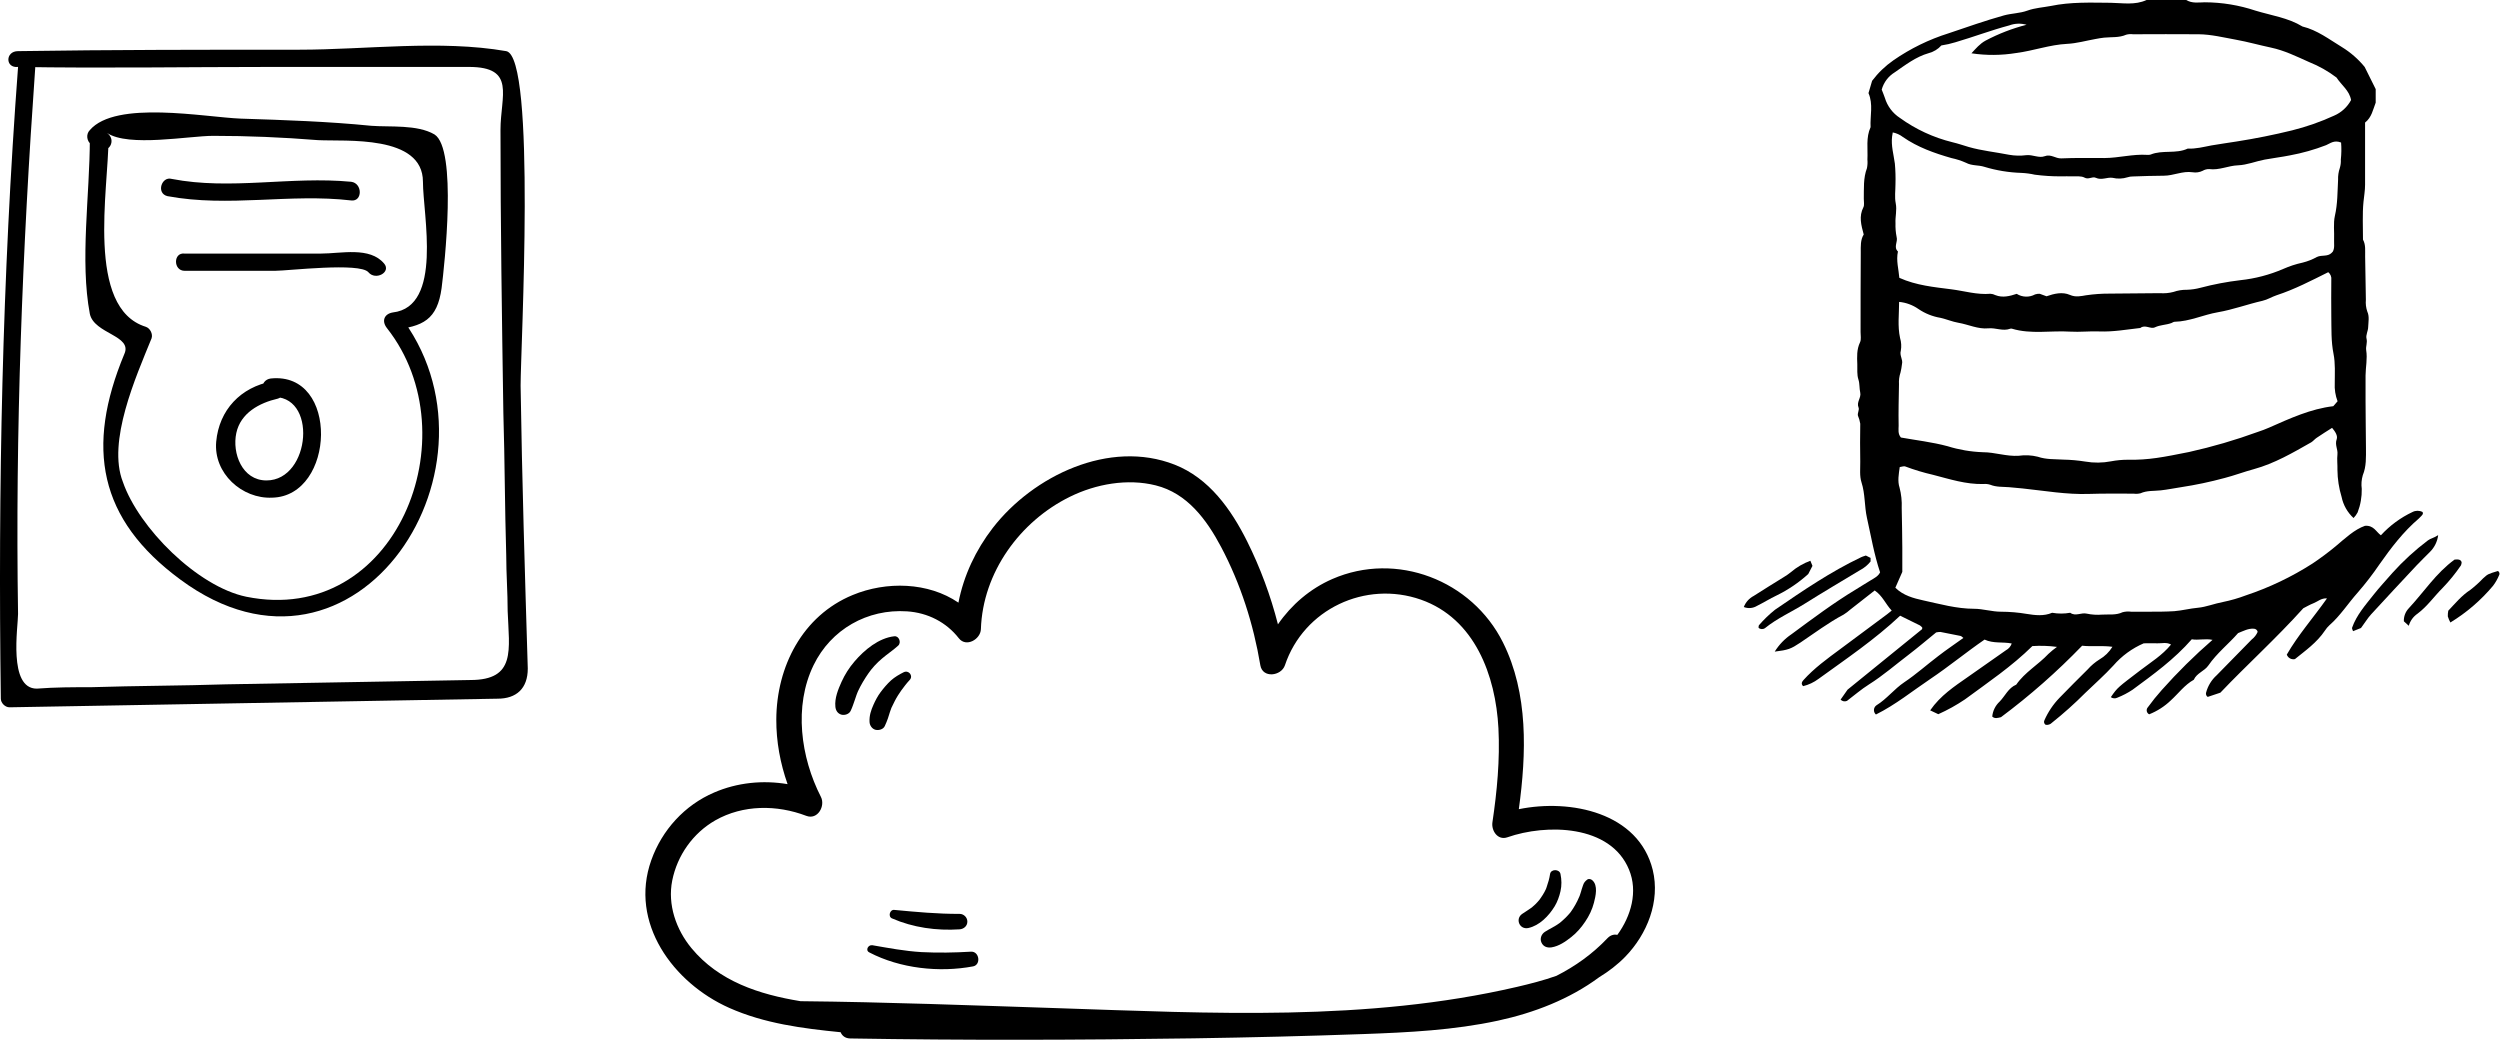 <svg fill="none" height="319" viewBox="0 0 767 319" width="767" xmlns="http://www.w3.org/2000/svg"><g fill="#000"><path d="m5.54 20.53c-4.845 64.755-6.167 129.072-5.286 193.827 0 1.321 1.322 2.643 2.643 2.643 49.776-.881 99.995-1.763 149.775-2.643 5.727 0 9.251-3.084 9.251-9.251-.881-29.073-1.763-57.705-2.202-86.779 0-11.453 4.845-100.878-4.406-102.638-20.264-3.524-43.168-.441-63.433-.441-28.633 0-57.706 0-86.341.441-3.965-.002-3.965 5.285 0 4.844 25.99.441 51.982 0 77.97 0h43.169 17.18c14.536 0 9.691 8.81 9.691 19.382 0 29.074.441 57.706.881 86.779.441 14.537.441 29.074.88 43.611 0 5.727.441 11.452.441 17.18.441 11.893 2.643 21.144-11.452 21.144-25.11.441-49.777.881-74.886 1.322-13.656.441-27.752.441-41.409.88-5.727 0-11.013 0-16.739.441-8.81 0-5.727-18.942-5.727-22.907-.881-55.942 1.322-111.888 5.286-167.834.441-3.524-5.286-3.524-5.286 0z"/><path d="m27.564 42.556c0 17.18-3.084 37.444 0 53.741 1.322 6.167 13.215 6.608 10.572 12.335-11.894 28.633-7.929 50.66 17.18 69.162 54.183 40.087 103.079-35.682 66.956-81.494-.441 1.762-1.321 3.084-1.762 4.845 9.25-.88 13.656-3.084 14.977-12.774.882-7.05 4.847-42.731-2.202-47.137-5.286-3.084-13.656-2.202-19.382-2.643-13.215-1.321-26.43-1.763-40.087-2.202-11.013-.441-38.324-5.727-46.254 3.524-1.321 1.322-.88 3.524.441 4.406.88.441 1.762.881 2.202 1.322 3.084 1.762 5.727-2.643 2.643-4.845 6.608 4.406 25.109.88 32.597.88 10.572 0 21.145.441 32.158 1.321 8.37.441 32.158-1.762 32.158 12.774 0 10.131 6.167 38.324-9.251 40.088-2.643.441-3.523 2.643-1.762 4.846 25.989 33.038 2.643 91.627-43.169 82.376-14.978-3.084-33.038-21.144-37.883-35.24-4.845-12.335 3.965-32.158 8.81-44.052.441-1.322-.441-3.084-1.762-3.524-18.502-5.727-11.453-42.289-11.453-57.706-.441-3.526-5.727-3.526-5.727-.002z"/><path d="m51.352 60.175c18.942 3.524 37.444-.88 56.384 1.321 3.524.441 3.524-5.286 0-5.727-18.501-1.762-37.002 2.643-55.062-.88-3.083-.88-4.845 4.406-1.321 5.286z"/><path d="m56.639 83.083h27.752c3.965 0 25.989-2.643 28.632.441 2.202 2.643 7.049 0 4.845-2.643-4.405-5.286-13.215-3.084-19.381-3.084h-41.847c-3.524-.441-3.524 5.286 0 5.286z"/><path d="m83.511 117.001c-9.692 1.762-16.299 8.81-17.18 18.501-.88 9.692 7.929 17.621 17.18 17.18 19.382-.441 20.703-38.766-.441-36.562-3.524.441-3.524 5.728 0 5.728 14.537-1.322 12.335 25.55-1.321 25.55-7.488 0-10.572-8.371-9.251-14.537 1.321-6.167 7.049-9.251 12.774-10.572 3.084-.882 1.762-6.169-1.761-5.288z"/><path d="m465.975 248.253c2.339-17.099 2.964-35.485-4.877-51.169-9.522-19.078-32.652-28.039-52.355-19.439-6.787 2.965-12.521 7.874-16.672 13.905-2.241-8.798-5.404-17.332-9.455-25.47-4.909-9.819-11.664-19.375-22.241-23.525-20-7.842-43.394 3.427-55.782 19.406-5.238 6.787-8.929 14.597-10.545 22.933-9.257-6.327-22.142-6.624-32.454-2.34-15.419 6.36-23.36 21.977-23.426 38.186-.033 6.787 1.218 13.475 3.459 19.835-7.578-1.285-15.454-.494-22.538 2.569-9.059 3.889-15.98 11.499-19.276 20.758-6.853 19.209 6.723 37.66 23.889 45.304 10.807 4.811 22.537 6.328 34.201 7.479.428 1.055 1.384 1.878 2.901 1.91 35.058.593 70.115.494 105.205-.032 17.463-.265 34.893-.692 52.323-1.317 13.806-.494 27.743-1.186 41.284-4.119 11.103-2.406 21.91-6.589 31.004-13.311 2.901-1.779 5.601-3.823 8.007-6.293 6.723-6.92 10.774-17.001 8.435-26.621-4.351-17.628-25.205-21.878-41.087-18.648zm30.245 38.55c-.988-.198-2.075.032-3.031 1.02-4.613 4.877-9.917 8.633-15.684 11.565-4.02 1.416-8.138 2.471-12.125 3.395-46.063 10.707-93.939 8.072-140.79 6.525-26.325-.858-52.652-1.878-78.976-2.142-12.685-2.076-25.04-6.063-33.475-16.277-4.712-5.7-7.38-13.344-5.897-20.758 1.549-7.71 6.359-14.529 13.213-18.45 8.533-4.843 18.913-4.811 27.908-1.384 3.494 1.351 5.93-3.031 4.482-5.831-6.194-12.125-8.369-27.809-2.241-40.394 5.337-10.972 16.506-17.332 28.699-16.507 6.327.427 11.992 3.296 15.881 8.269 2.241 2.866 6.655.297 6.754-2.801.561-17.364 11.96-33.08 27.315-40.625 7.941-3.921 17.661-5.668 26.325-3.493 9.653 2.406 15.617 10.51 20.066 18.913 5.996 11.335 9.917 23.656 12.027 36.276.692 4.086 6.426 3.328 7.545 0 5.767-17.233 24.711-26.095 41.712-20.131 16.573 5.831 22.933 23.296 23.79 39.439.494 9.652-.427 19.34-1.845 28.896-.364 2.537 1.613 5.601 4.58 4.58 11.928-4.185 31.664-3.953 37.331 9.917 2.795 6.753.621 14.232-3.564 19.998z"/><path d="m266.507 206.474c.527-.759 1.021-1.352 1.779-2.209.724-.791 1.515-1.549 2.34-2.241 1.613-1.384 3.394-2.537 4.941-3.953 1.021-.922.265-3.031-1.186-2.866-4.778.526-9.193 4.185-12.224 7.743-1.614 1.878-2.933 3.953-3.953 6.194-1.055 2.339-2.174 5.04-1.91 7.676.099 1.119.692 2.11 1.845 2.438 1.021.265 2.372-.165 2.834-1.153.526-1.087.89-2.241 1.285-3.36.165-.495.329-1.021.526-1.549.067-.23.166-.462.265-.692 0 0 .131-.329.197-.462.922-1.977 2.041-3.82 3.262-5.567z"/><path d="m270.132 212.404c-.857 1.154-1.549 2.471-2.142 3.79-.759 1.713-1.317 3.36-1.218 5.273.032 1.054.758 2.174 1.845 2.438 1.021.23 2.372-.131 2.834-1.154.329-.758.692-1.514.956-2.339.198-.66.396-1.317.625-1.977.099-.296.23-.625.329-.922.032-.131.099-.229.131-.363.032-.032.067-.099.099-.197.296-.625.593-1.253.921-1.878.561-1.119 1.416-2.439 2.009-3.261.759-1.021 1.549-2.11 2.57-3.197 1.186-1.285-.297-3.131-1.846-2.372-1.383.692-2.735 1.482-3.889 2.505-1.215 1.117-2.27 2.37-3.224 3.654z"/><path d="m486.967 269.864c-.659.494-1.02.921-1.284 1.712-.131.428-.297.857-.428 1.285-.131.427-.23.889-.395 1.317-.067.197-.131.395-.198.593 0 0-.131.328-.165.395-.692 1.648-1.582 3.229-2.604 4.645-.033.067-.099.131-.131.165-.131.166-.265.329-.396.462-.328.363-.659.724-1.02 1.087-.297.297-.593.561-.922.858-.197.165-.363.328-.561.494-.032.032-.229.165-.328.264-1.416 1.087-3.064 1.779-4.546 2.735-1.087.692-1.614 2.075-1.087 3.261.56 1.285 1.746 1.713 3.098 1.515 2.273-.363 4.316-1.779 6.063-3.163 1.68-1.316 3.098-2.964 4.284-4.743 1.186-1.747 2.142-3.723 2.668-5.767.526-2.043 1.317-5.336-.494-6.92-.4-.359-1.092-.556-1.554-.195z"/><path d="m476.948 278.101c.857-1.416 1.45-3.064 1.811-4.679.395-1.779.363-3.494 0-5.273-.297-1.549-2.933-1.613-3.197 0-.198 1.352-.593 2.703-1.055 4.02-.067.166-.131.297-.166.462v.032c0 .032 0 .032-.032.067-.165.329-.328.66-.494.988-.328.625-.724 1.186-1.119 1.779-.099.131-.198.264-.297.428-.032.066-.066.098-.098.131-.198.229-.363.461-.593.691-.462.527-.989 1.021-1.515 1.451-.067.066-.099.098-.131.131-.131.098-.23.165-.363.264-.264.198-.561.363-.823.561-.593.427-1.218.822-1.845 1.218-2.241 1.514-.858 4.909 1.845 4.348 3.459-.754 6.293-3.719 8.072-6.619z"/><path d="m297.908 291.974c-5.074.297-10.114.396-15.189.131-5.107-.296-10.083-1.252-15.09-2.11-1.253-.197-2.241 1.55-.922 2.209 9.455 4.941 21.45 6.229 31.83 4.284 2.502-.494 1.942-4.647-.628-4.514z"/><path d="m273.656 281.76c6.49 2.834 13.673 3.822 20.758 3.36 1.285-.099 2.372-1.02 2.372-2.372 0-1.284-1.087-2.371-2.372-2.371-6.722.032-13.376-.593-20.032-1.219-1.386-.167-2.013 2.041-.726 2.602z"/><path d="m576.813 175.605c-1.818-5.464-2.791-11.124-4.035-16.735-.797-3.607-.515-7.323-1.673-10.891-.631-1.946-.35-4.202-.378-6.321-.059-3.889-.078-7.779 0-11.668-.138-.855-.38-1.691-.72-2.489-.166-.768.486-1.789.205-2.45-.729-1.702.875-3.005.506-4.618-.301-1.294-.137-2.714-.545-3.958-.515-1.586-.292-3.151-.351-4.716-.086-2.266-.214-4.542.837-6.738.419-.875.155-2.092.166-3.141 0-8.129 0-16.248.059-24.377 0-1.946-.126-3.889.904-5.562-.788-2.917-1.517-5.582-.098-8.344.36-.711.107-1.741.126-2.625.068-3.151-.194-6.33.973-9.394v-.002c.169-.87.214-1.761.135-2.645.175-3.315-.497-6.719.973-9.918-.185-3.481.856-7.041-.643-10.443l1.11-3.773c1.832-2.436 4.041-4.563 6.544-6.3 5.194-3.604 10.906-6.396 16.938-8.286 5.64-1.896 11.222-3.889 16.968-5.484 2.373-.652 4.863-.622 7.187-1.468 2.324-.846 4.812-.973 7.186-1.429 6.127-1.274 12.243-1.021 18.408-.973 3.657.059 7.429.788 10.969-.856h12.184c1.788 1.098 3.782.738 5.698.7v.002c5.289.022 10.542.887 15.558 2.566 4.862 1.479 9.967 2.169 14.401 4.862 4.541 1.109 8.187 3.938 12.076 6.3l.002.002c2.659 1.627 5.026 3.692 7 6.106l3.383 6.806v4.143c-.845 2.169-1.214 4.502-3.258 6.116v19.088c0 1.75-.311 3.491-.485 5.211-.379 3.841-.137 7.779-.155 11.611.904 1.643.622 3.443.661 5.193.086 4.415.136 8.829.223 13.245h.001c-.113 1.23.036 2.47.438 3.637.69 1.497.33 3.14.271 4.707 0 1.206-.788 2.5-.515 3.569.331 1.293-.271 2.431-.097 3.549.419 2.636-.166 5.193-.194 7.779-.03 2.586 0 5.3 0 7.945 0 4.774.107 9.54.125 14.314 0 2.809.156 5.601-.972 8.344l.001-.002c-.402 1.356-.51 2.782-.321 4.181.054 2.468-.375 4.923-1.264 7.225-.331.636-.754 1.219-1.254 1.731-1.874-1.719-3.157-3.985-3.666-6.475-.818-2.691-1.246-5.485-1.274-8.296.048-1.586-.175-3.199 0-4.765.176-1.565-.856-2.916-.232-4.627.389-1.051-.429-2.345-1.411-3.501-1.565.973-3.18 2.013-4.755 3.074-.583.389-1.021.973-1.624 1.351-5.651 3.209-11.299 6.515-17.6 8.237-3.044.827-5.99 1.945-9.034 2.732v-.002c-4.383 1.192-8.83 2.13-13.322 2.811-2.071.312-4.133.739-6.223.973-2.091.233-4.22 0-6.234.905v-.002c-.687.166-1.399.202-2.1.107-4.589 0-9.19-.068-13.778.087-6.807.223-13.537-.973-20.275-1.682-1.401-.146-2.791-.282-4.19-.389-1.946-.146-3.89 0-5.737-.749v.001c-.672-.216-1.38-.292-2.082-.223-5.357.146-10.377-1.507-15.471-2.821h.001c-2.898-.662-5.747-1.519-8.528-2.567-.399-.166-.973.086-1.693.184-.301 2.14-.71 4.318-.059 6.3l.002.002c.533 2.042.757 4.153.661 6.262.097 4.064.145 8.129.184 12.194v7.401l-2.139 4.862c2.46 2.422 5.621 3.228 8.585 3.889 5.116 1.109 10.181 2.557 15.558 2.568 2.753 0 5.485.914 8.333.904l.002-.001c2.629.008 5.254.232 7.847.672 2.49.408 5.261.749 7.779-.351 1.837.33 3.717.33 5.552 0 1.614 1.205 3.365-.146 5.076.271 1.552.329 3.145.427 4.726.294 2.08-.126 4.22.243 6.262-.73v-.001c.856-.225 1.748-.278 2.625-.155h5.3c2.654 0 5.309 0 7.945-.166 2.431-.194 4.803-.836 7.254-1.051 2.45-.214 5.077-1.283 7.643-1.759 2.408-.489 4.772-1.171 7.07-2.042 7.164-2.387 14.008-5.655 20.37-9.724 2.481-1.654 4.873-3.435 7.168-5.338 2.917-2.45 5.776-5.163 9.014-6.282 2.693-.175 3.374 1.848 4.862 2.917v.001c2.743-2.997 6.046-5.428 9.723-7.157.957-.485 2.086-.485 3.044 0 .339.584-.087.923-.409 1.283-.232.267-.482.517-.749.75-4.735 4.045-8.46 8.936-12.019 13.992-2.071 3.05-4.324 5.973-6.747 8.752-2.917 3.276-5.3 7.059-8.645 9.987-.523.479-.98 1.025-1.362 1.622-2.49 3.715-6.088 6.223-9.208 8.752-1.064.245-2.141-.351-2.499-1.381 3.461-6.009 8.109-11.27 12.34-17.25-1.789-.108-2.84.972-4.056 1.449-1.215.476-2.529 1.235-3.219 1.585-8.44 9.374-17.376 17.406-25.438 25.895l-3.889 1.303c-.438-.283-.639-.82-.497-1.323.543-2.056 1.676-3.908 3.258-5.328l10.755-10.978v-.001c.794-.605 1.416-1.406 1.809-2.324-.118-.574-.628-.984-1.216-.972-1.664-.116-3.074.671-4.794 1.352-2.839 3.267-6.487 6.115-9.121 9.938-1.187 1.732-3.559 2.315-4.464 4.375-2.829 1.575-4.725 4.229-7.07 6.35h.002c-1.912 1.831-4.161 3.274-6.622 4.25-.392-.197-.667-.568-.741-1-.075-.431.059-.873.361-1.19 1.33-1.83 2.751-3.593 4.261-5.279 4.851-5.452 10.047-10.587 15.558-15.373-2.276-.467-4.357.184-6.369-.176-5.387 6.166-11.796 10.784-18.155 15.471-1.465.976-3.03 1.795-4.668 2.441-.647.327-1.423.268-2.013-.155 2.14-3.113 2.227-3.006 9.082-8.266 3.19-2.45 6.699-4.571 9.394-7.877-1.429-.797-2.8-.33-4.112-.379-1.313-.048-2.83 0-4.259 0h-.002c-3.574 1.541-6.755 3.868-9.306 6.807-2.741 2.985-5.776 5.65-8.674 8.45-3.214 3.226-6.611 6.264-10.171 9.101-.501.524-1.23.766-1.944.642-.464-.288-.633-.881-.389-1.371 1.135-2.58 2.723-4.938 4.687-6.961 2.833-2.911 5.695-5.792 8.585-8.645 1.054-1.188 2.272-2.22 3.618-3.064 1.633-.943 3.004-2.281 3.988-3.89-3.297-.437-6.419 0-9.297-.33-7.688 7.969-16.015 15.3-24.894 21.919-1.041.262-1.896.535-2.684-.185h.001c.162-1.753.965-3.383 2.256-4.581 1.702-1.731 2.664-4.201 5.106-5.211 2.645-3.822 6.749-6.107 9.87-9.433h-.001c.828-.77 1.706-1.488 2.625-2.149-2.5-.338-5.028-.423-7.546-.253-6.312 6.234-13.614 11.144-20.683 16.356-2.589 1.747-5.326 3.267-8.177 4.541l-2.49-1.176c3.121-4.532 7.409-7.341 11.6-10.269 3.889-2.723 7.779-5.446 11.668-8.187h.002c.822-.44 1.449-1.177 1.75-2.062-2.732-.553-5.64.078-8.333-1.196-5.66 3.89-10.939 8.255-16.618 12.067-5.532 3.715-10.695 7.935-16.715 10.921h-.001c-.419-.369-.644-.914-.605-1.472.037-.559.333-1.068.8-1.376 3.16-1.946 5.416-4.979 8.517-7.059 3.637-2.431 6.914-5.378 10.404-8.023 2.509-1.945 5.106-3.675 7.722-5.562-.39-.282-.604-.554-.857-.613-2.055-.434-4.116-.842-6.184-1.225-.445-.005-.889.045-1.321.146-2.675 2.169-5.465 4.561-8.401 6.806-4.056 3.073-7.886 6.437-12.223 9.159-2.372 1.488-4.502 3.355-6.748 5.047h-.002c-.667.287-1.443.128-1.944-.398l2.14-3.054c7.585-6.151 15.195-12.329 22.831-18.533.097-.078.059-.34.086-.515h.002c-.209-.253-.451-.475-.72-.661-2.032-1.021-4.083-2.012-6.067-2.985-7.779 7.323-16.531 13.224-25.03 19.379-1.409 1.058-3.016 1.818-4.726 2.237-.681-.622-.437-1.274.059-1.827 3.316-3.696 7.323-6.583 11.29-9.52 4.804-3.559 9.601-7.125 14.391-10.696.429-.321.827-.661 1.429-1.137-1.896-2.023-2.809-4.542-5.222-6.175l-7.448 5.835v-.003c-.656.589-1.362 1.12-2.11 1.585-4.678 2.47-8.878 5.66-13.254 8.586-2.917 1.945-3.744 2.256-7.857 2.761 1.307-2.116 3.051-3.929 5.114-5.318 6.496-4.794 12.953-9.647 19.885-13.817 1.506-.905 2.975-1.877 4.482-2.762 1.1-.672 2.228-1.197 2.84-2.412zm137.496-92.095c-5.231 2.596-10.346 5.28-15.869 7.079-1.429.467-2.753 1.342-4.327 1.702-4.59 1.05-9.005 2.703-13.683 3.511-4.454.768-8.635 2.821-13.263 2.917-.33 0-.642.272-.973.389-1.633.613-3.413.535-5.056 1.312-1.36.652-3.014-.973-4.482.205-4.181.467-8.323 1.226-12.563 1.06-2.985-.126-6 .243-8.985.059-5.942-.37-11.96.865-17.824-.895v-.002c-.171-.053-.354-.053-.525 0-2.246.856-4.454-.33-6.71-.116-3.19.311-6.127-1.176-9.208-1.702-1.818-.312-3.637-1.089-5.503-1.517h-.001c-2.419-.402-4.722-1.325-6.749-2.703-1.758-1.23-3.804-1.984-5.941-2.188 0 3.753-.505 7.41.292 11.076.382 1.26.462 2.593.233 3.89-.458 1.526.72 2.702.36 4.103-.095.864-.244 1.721-.447 2.566-.393 1.175-.554 2.413-.476 3.648-.069 4.229-.194 8.469-.107 12.7 0 1.148-.292 2.479.699 3.627 4.717.846 9.607 1.401 14.305 2.664v-.002c3.512 1.099 7.155 1.719 10.832 1.848 3.714 0 7.264 1.342 11.007 1.089 1.946-.279 3.927-.18 5.835.292 2.607.895 5.202.72 7.779.884v.002c2.281.04 4.555.242 6.806.602 2.616.45 5.291.423 7.896-.078 1.722-.327 3.47-.49 5.222-.485 6.33.125 10.832-.798 18.727-2.373l.002-.001c7.166-1.596 14.222-3.658 21.12-6.175 1.157-.389 2.314-.807 3.431-1.303 6.408-2.83 12.778-5.767 19.691-6.574l1.313-1.506h.001c-.676-1.776-.971-3.674-.865-5.571 0-3.005.204-6.077-.379-8.985-.777-3.889-.613-7.701-.681-11.561-.068-3.705 0-7.419 0-11.124v-.002c.126-.897-.23-1.793-.934-2.363zm3.938-39.781c-2.187-.856-3.345.292-4.6.807h.002c-3.59 1.387-7.302 2.436-11.085 3.131-2.577.524-5.193.816-7.779 1.303-2.723.515-5.378 1.643-8.169 1.75-2.994.107-5.776 1.575-8.838 1.157h-.002c-.703-.015-1.398.166-2.003.526-.959.467-2.04.624-3.092.447-3.062-.458-5.835 1.069-8.859 1.06-3.18 0-6.35.137-9.529.233v.002c-.525-.006-1.047.076-1.546.242-1.502.478-3.106.535-4.638.166-1.654-.244-3.374.827-5.105 0-1.119-.524-2.197.661-3.5-.068-.973-.544-2.393-.33-3.607-.379-1.215-.048-2.47 0-3.705 0-2.641.008-5.278-.161-7.897-.506-1.362-.306-2.748-.492-4.143-.554-3.853-.121-7.676-.749-11.367-1.868-1.828-.593-3.772-.253-5.619-1.235-1.435-.641-2.936-1.126-4.473-1.449-5.222-1.497-10.356-3.306-14.879-6.457v.002c-.915-.703-1.979-1.185-3.112-1.41-.087.545-.155.884-.205 1.226-.35 2.848.477 5.562.846 8.333h.002c.187 2.107.249 4.225.184 6.339 0 1.946-.301 3.938.078 5.835.428 2.11-.185 4.104-.069 6.155-.048 1.399.067 2.799.342 4.172.457 1.506-1.03 3.122.408 4.473-.604 2.782.223 5.436.428 8.08 5.241 2.354 10.696 2.839 15.957 3.52 3.976.506 7.906 1.731 11.989 1.371.526.025 1.041.165 1.508.41 2.266.904 4.455.301 6.554-.389 1.708 1.08 3.868 1.147 5.639.175.456-.146.933-.213 1.41-.196l2.101.768c2.363-.816 4.862-1.429 7.177-.419 1.8.797 3.461.36 4.988.107v.002c2.408-.351 4.839-.52 7.273-.506 5.115-.048 10.23-.068 15.344-.137 1.399.104 2.805-.023 4.162-.379 1.325-.461 2.72-.686 4.122-.661 1.394-.042 2.778-.244 4.124-.604 4.043-1.069 8.158-1.851 12.311-2.343 4.519-.482 8.943-1.643 13.117-3.443 1.918-.852 3.918-1.503 5.97-1.946 1.528-.383 2.999-.965 4.375-1.73 1.459-.7 3.229 0 4.493-1.244.126-.116.244-.253.379-.399.622-1.137.339-2.402.389-3.618.107-2.47-.282-5.038.253-7.389.836-3.666.777-7.332.973-11.008v-.002c-.045-1.233.136-2.467.535-3.637.256-.839.362-1.719.31-2.596.188-1.734.214-3.483.078-5.222zm-1.409-19.944c-2.577-1.95-5.402-3.547-8.402-4.744-3.831-1.711-7.576-3.568-11.727-4.444-3.598-.759-7.128-1.77-10.755-2.422-3.782-.681-7.536-1.624-11.397-1.663-6.71-.078-13.429 0-20.138 0-.701-.095-1.414-.05-2.099.137-2.187.973-4.511.67-6.806.904-.866.087-1.72.253-2.577.408-2.917.515-5.835 1.361-8.752 1.497-5.309.262-10.287 2.119-15.557 2.8h-.002c-4.563.754-9.216.787-13.788.098 1.381-1.488 2.557-2.917 4.327-3.889 3.988-2.113 8.211-3.745 12.583-4.862-1.747-.509-3.614-.441-5.319.194-5.571 1.488-10.959 3.539-16.53 5.172v.002c-1.404.43-2.838.755-4.289.971-1.036 1.153-2.389 1.975-3.889 2.363-3.928 1.119-7.129 3.618-10.444 5.903-1.944 1.193-3.362 3.08-3.968 5.28.34.914.7 1.711.973 2.547.76 2.532 2.399 4.71 4.619 6.146 4.836 3.495 10.3 6.024 16.093 7.449 1.702.399 3.354.973 5.027 1.468 4.045 1.157 8.236 1.565 12.349 2.383 1.744.31 3.524.354 5.282.127 1.945-.223 3.889.973 5.639.321 1.945-.749 3.336.739 5.106.661 4.404-.205 8.829-.087 13.244-.107 4.416-.02 8.704-1.264 13.127-.973h-.001c.353.043.712.011 1.05-.096 3.657-1.497 7.779-.126 11.377-1.828 2.49.126 4.862-.515 7.283-.973 2.586-.438 5.192-.807 7.778-1.215 5.711-.895 11.368-2.029 16.969-3.404l.001-.002c4.422-1.101 8.732-2.613 12.874-4.511 2.23-.957 4.068-2.644 5.213-4.785-.526-2.955-2.907-4.521-4.473-6.913z"/><path d="m572.444 170.434 1.449.729v1.099c-.881 1.104-1.984 2.012-3.238 2.663-5.698 3.423-11.415 6.807-17.054 10.347-4.006 2.5-8.363 4.415-12.077 7.419h-.001c-.599.444-1.426.416-1.994-.068 0-.262 0-.652.126-.816h.001c1.491-1.731 3.142-3.32 4.929-4.746 8.529-5.835 17.075-11.668 26.42-16.111.312-.166.662-.244 1.44-.516z"/><path d="m724.354 192.672-2.44.972c-.126-.428-.39-.816-.292-1.068 1.371-3.89 4.074-6.904 6.553-10.065 1.839-2.344 3.89-4.502 5.835-6.758v-.002c3.295-3.655 6.932-6.986 10.862-9.947.816-.632 1.818-.72 3.16-1.625-.24 1.964-1.139 3.787-2.547 5.174-1.352 1.381-2.762 2.714-4.084 4.122-4.677 4.999-9.353 9.996-13.974 15.043-1.03 1.119-1.838 2.509-3.073 4.153z"/><path d="m753.069 171.677c1.226-.116 1.887 0 2.158.797-.005.334-.073.665-.203.973-1.68 2.475-3.572 4.802-5.651 6.952-2.595 2.587-4.696 5.66-7.692 7.886-1.294.886-2.24 2.197-2.673 3.705l-1.508-1.381c-.056-1.454.469-2.872 1.458-3.937 4.669-4.999 8.422-10.873 14.111-14.995z"/><path d="m555.422 172.039.642 1.574-1.294 2.5c-2.914 2.643-6.189 4.859-9.724 6.582-2.042.973-3.967 2.188-6 3.19-1.219.745-2.716.875-4.046.351.563-1.468 1.641-2.678 3.035-3.404 3.073-1.994 6.222-3.89 9.325-5.835.751-.445 1.466-.949 2.14-1.506 1.756-1.488 3.76-2.656 5.921-3.452z"/><path d="m751.774 190.98c-.326-.598-.589-1.226-.786-1.878-.017-.583.032-1.166.145-1.739 2.092-2.197 4.075-4.639 6.807-6.418 1.382-1.074 2.684-2.251 3.889-3.52 1.449-1.313 1.459-1.313 4.542-2.247.231.137.394.362.453.624.059.261.007.535-.142.757-.468 1.131-1.079 2.197-1.819 3.17-3.719 4.44-8.141 8.239-13.088 11.251z"/></g></svg>